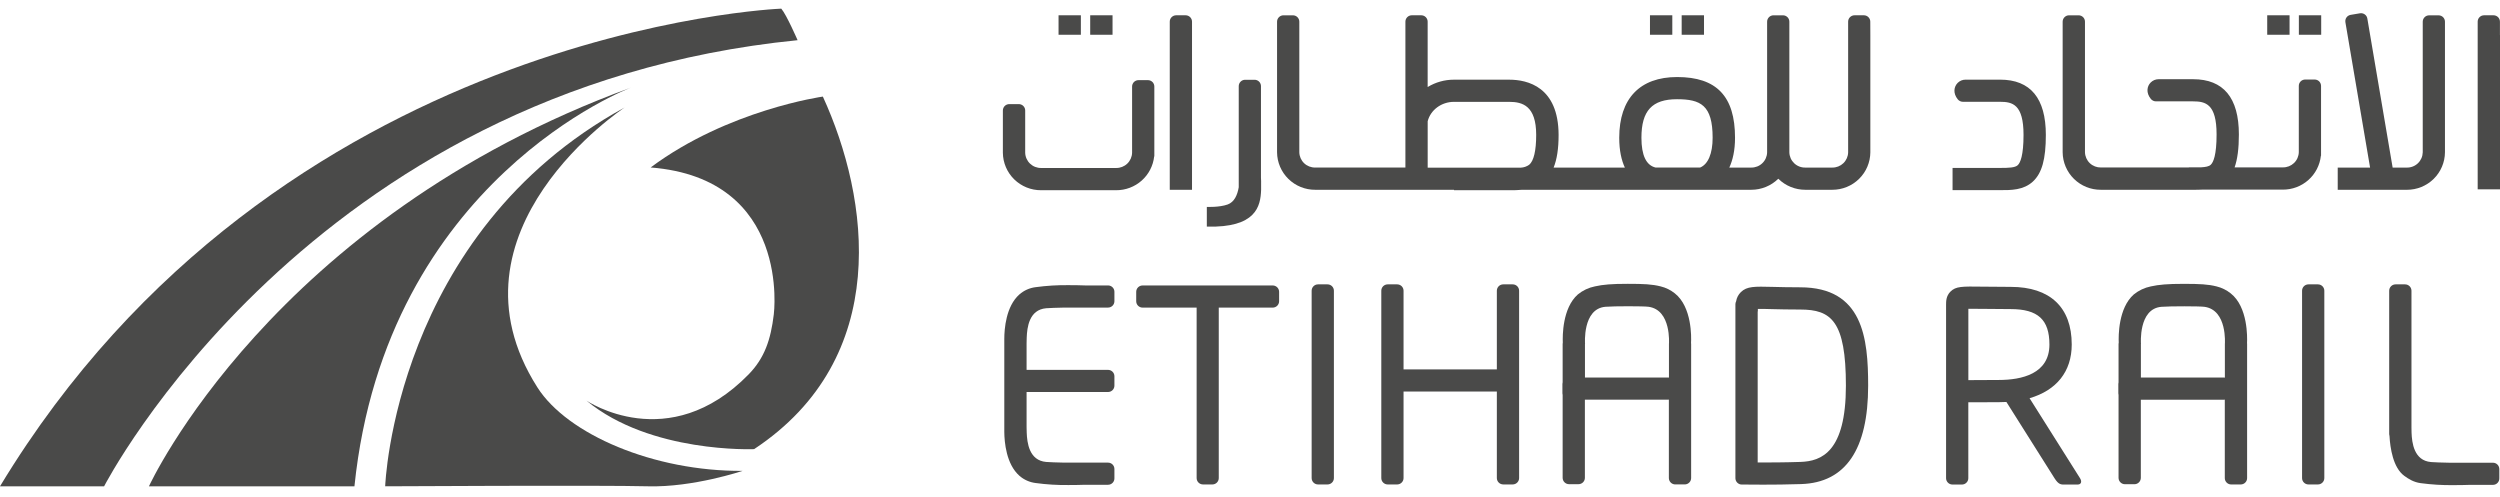 <svg width="196" height="39" viewBox="0 0 196 39" fill="none" xmlns="http://www.w3.org/2000/svg">
<g clip-path="url(#clip0_700_4158)">
<path d="M0 38.127H8.162C8.162 38.127 24.171 6.97 62.531 3.151C62.531 3.151 61.672 1.169 61.252 0.678C61.252 0.678 21.748 2.18 0 38.127Z" fill="#4A4A49"/>
<path d="M51.01 13.129C62.055 14.002 60.666 24.646 60.666 24.646C60.429 26.628 59.944 28.069 58.694 29.35C52.415 35.784 45.981 31.41 45.981 31.41C50.986 35.557 59.121 35.213 59.121 35.213C69.962 28.042 68.168 15.553 64.512 7.572C64.512 7.572 57.086 8.606 51.01 13.129Z" fill="#4A4A49"/>
<path d="M48.976 8.423C48.976 8.423 34.296 18.079 42.137 30.379C44.477 34.051 51.259 36.966 58.219 36.916C58.219 36.916 54.346 38.222 50.803 38.126C47.259 38.03 30.198 38.126 30.198 38.126C30.198 38.126 30.893 18.316 48.976 8.423Z" fill="#4A4A49"/>
<path d="M27.788 38.126H11.677C11.677 38.126 21.267 17.17 49.488 6.858C49.488 6.858 30.272 14.072 27.788 38.126Z" fill="#4A4A49"/>
<path d="M84.74 1.198H82.99V2.725H84.74V1.198Z" fill="#4A4A49"/>
<path d="M87.223 1.198H85.472V2.725H87.223V1.198Z" fill="#4A4A49"/>
<path d="M131.109 1.198H129.358V2.725H131.109V1.198Z" fill="#4A4A49"/>
<path d="M133.594 1.198H131.843V2.725H133.594V1.198Z" fill="#4A4A49"/>
<path d="M179.501 1.198H177.75V2.725H179.501V1.198Z" fill="#4A4A49"/>
<path d="M181.982 1.198H180.231V2.725H181.982V1.198Z" fill="#4A4A49"/>
<path d="M93.454 1.697C93.454 1.632 93.441 1.567 93.416 1.506C93.39 1.445 93.353 1.39 93.307 1.344C93.26 1.298 93.205 1.261 93.144 1.236C93.083 1.211 93.017 1.198 92.951 1.198H92.211C92.078 1.198 91.951 1.251 91.856 1.344C91.762 1.438 91.709 1.565 91.709 1.697V14.879H93.454V1.697Z" fill="#4A4A49"/>
<path d="M98.871 14.881C98.887 14.323 98.86 13.926 98.86 13.926V6.754C98.86 6.622 98.808 6.495 98.714 6.401C98.62 6.307 98.492 6.254 98.359 6.254H97.618C97.485 6.254 97.358 6.307 97.264 6.401C97.17 6.495 97.117 6.622 97.117 6.754V14.68C97.015 15.28 96.775 15.841 96.251 16.03C95.599 16.267 94.615 16.221 94.615 16.221V17.767C98.466 17.868 98.829 16.19 98.871 14.881Z" fill="#4A4A49"/>
<path d="M191.685 11.941V2.754V1.701C191.685 1.569 191.633 1.442 191.539 1.348C191.446 1.254 191.317 1.202 191.185 1.202H190.443C190.311 1.202 190.182 1.254 190.09 1.348C189.996 1.442 189.943 1.569 189.943 1.701V2.754V11.941C189.935 12.265 189.802 12.572 189.567 12.797C189.335 13.021 189.021 13.145 188.695 13.139H187.583L185.775 2.489L185.599 1.451C185.588 1.386 185.564 1.324 185.531 1.269C185.495 1.213 185.448 1.165 185.395 1.127C185.342 1.089 185.28 1.062 185.217 1.048C185.152 1.033 185.086 1.031 185.021 1.042L184.291 1.165C184.16 1.187 184.041 1.26 183.965 1.368C183.888 1.476 183.858 1.61 183.879 1.741L184.055 2.778L185.814 13.138H183.277V14.88H188.7C189.487 14.882 190.242 14.574 190.801 14.024C191.361 13.473 191.679 12.725 191.685 11.941Z" fill="#4A4A49"/>
<path d="M195.995 2.75V1.697C195.994 1.565 195.94 1.438 195.847 1.344C195.751 1.251 195.625 1.198 195.492 1.198H194.753C194.686 1.198 194.62 1.211 194.559 1.236C194.499 1.261 194.443 1.298 194.397 1.344C194.349 1.39 194.313 1.445 194.288 1.506C194.262 1.567 194.25 1.632 194.25 1.697V2.75V14.843H196V2.75H195.995Z" fill="#4A4A49"/>
<path d="M146.63 1.697C146.63 1.565 146.577 1.438 146.482 1.344C146.388 1.251 146.261 1.198 146.128 1.198H145.396C145.329 1.198 145.266 1.211 145.205 1.236C145.143 1.261 145.088 1.298 145.041 1.344C144.995 1.39 144.957 1.445 144.931 1.506C144.907 1.567 144.894 1.632 144.894 1.697V2.75V11.94C144.889 12.263 144.753 12.571 144.519 12.796C144.286 13.02 143.972 13.143 143.648 13.138H141.541C141.379 13.142 141.218 13.114 141.067 13.055C140.916 12.997 140.78 12.91 140.663 12.798C140.547 12.687 140.453 12.554 140.388 12.407C140.323 12.259 140.288 12.101 140.285 11.94V2.752V1.699C140.285 1.634 140.272 1.569 140.247 1.509C140.222 1.448 140.186 1.393 140.139 1.347C140.092 1.3 140.036 1.264 139.976 1.238C139.915 1.213 139.85 1.2 139.784 1.2H139.042C138.91 1.2 138.782 1.253 138.689 1.347C138.596 1.44 138.542 1.567 138.542 1.699V2.752V11.94C138.536 12.264 138.401 12.571 138.166 12.796C137.933 13.021 137.618 13.143 137.293 13.138H135.578C135.843 12.563 136.026 11.805 136.026 10.802C136.026 7.553 134.584 6.04 131.486 6.04C128.56 6.04 126.948 7.731 126.948 10.802C126.948 11.807 127.123 12.565 127.389 13.138H121.804C122.066 12.489 122.194 11.649 122.194 10.579C122.185 6.805 119.761 6.247 118.317 6.247H113.987C113.26 6.246 112.548 6.446 111.928 6.823V1.697C111.928 1.565 111.875 1.438 111.781 1.344C111.687 1.251 111.559 1.198 111.426 1.198H110.685C110.552 1.198 110.425 1.251 110.331 1.344C110.237 1.438 110.184 1.565 110.184 1.697V13.136H103.113C102.788 13.141 102.475 13.018 102.241 12.794C102.008 12.57 101.873 12.263 101.866 11.94V2.752V1.699C101.866 1.634 101.853 1.569 101.828 1.508C101.802 1.448 101.765 1.393 101.719 1.346C101.672 1.3 101.617 1.263 101.556 1.238C101.495 1.213 101.429 1.2 101.364 1.2H100.623C100.49 1.2 100.363 1.253 100.269 1.347C100.175 1.44 100.121 1.567 100.121 1.699V2.752V11.94C100.128 12.725 100.447 13.475 101.009 14.026C101.57 14.577 102.329 14.884 103.117 14.879H113.994V14.913H118.323C118.651 14.913 118.996 14.913 119.339 14.879H137.295C138.089 14.881 138.853 14.569 139.418 14.013C139.981 14.569 140.745 14.881 141.539 14.879H143.645C144.434 14.882 145.191 14.575 145.75 14.024C146.311 13.473 146.629 12.724 146.635 11.94V2.752L146.63 1.697ZM128.688 10.8C128.688 8.679 129.523 7.779 131.478 7.779C133.33 7.779 134.27 8.246 134.27 10.8C134.27 12.04 133.913 12.882 133.286 13.136H129.799C129.061 12.961 128.688 12.178 128.688 10.8ZM111.93 9.507C112.154 8.622 113.007 7.985 113.99 7.985H118.319C119.366 7.985 120.437 8.293 120.437 10.577C120.437 11.817 120.245 12.627 119.884 12.921C119.692 13.055 119.465 13.133 119.231 13.145H111.93V9.507Z" fill="#4A4A49"/>
<path d="M90.487 12.264H90.5V12.065C90.5 12.035 90.5 12.004 90.5 11.973V8.04V6.782C90.5 6.65 90.447 6.523 90.353 6.429C90.259 6.336 90.131 6.283 89.999 6.283H89.257C89.124 6.283 88.997 6.336 88.903 6.429C88.809 6.523 88.756 6.65 88.756 6.782V8.04V11.973C88.748 12.297 88.612 12.604 88.378 12.828C88.144 13.052 87.83 13.175 87.506 13.17H81.623C81.299 13.174 80.986 13.051 80.752 12.826C80.519 12.602 80.383 12.295 80.375 11.972V8.983V8.662C80.376 8.597 80.363 8.532 80.338 8.471C80.312 8.41 80.275 8.355 80.229 8.309C80.182 8.262 80.127 8.225 80.066 8.2C80.005 8.175 79.94 8.162 79.874 8.162H79.126C79.06 8.162 78.995 8.175 78.934 8.2C78.873 8.225 78.818 8.262 78.771 8.309C78.725 8.355 78.688 8.41 78.663 8.471C78.638 8.532 78.625 8.597 78.625 8.662V8.983V11.973C78.632 12.759 78.951 13.509 79.513 14.06C80.075 14.611 80.834 14.918 81.622 14.913H87.505C88.243 14.917 88.957 14.648 89.507 14.159C90.058 13.67 90.407 12.994 90.487 12.264Z" fill="#4A4A49"/>
<path d="M181.957 12.216H181.97V12.019C181.97 11.987 181.97 11.956 181.97 11.925V7.993V6.735C181.97 6.602 181.916 6.475 181.824 6.381C181.729 6.287 181.6 6.235 181.468 6.235H180.728C180.661 6.235 180.597 6.247 180.534 6.273C180.474 6.298 180.418 6.334 180.372 6.381C180.324 6.427 180.288 6.483 180.263 6.543C180.238 6.604 180.226 6.669 180.226 6.735V7.993V11.925C180.22 12.248 180.085 12.556 179.85 12.781C179.617 13.005 179.303 13.128 178.979 13.123H175.192C175.416 12.489 175.528 11.655 175.528 10.543C175.528 7.668 174.321 6.21 171.94 6.21H169.234C169.12 6.21 169.006 6.233 168.9 6.276C168.795 6.32 168.699 6.384 168.617 6.465C168.317 6.764 168.236 7.276 168.626 7.756C168.676 7.817 168.738 7.865 168.809 7.898C168.88 7.931 168.958 7.948 169.036 7.947H170.006H171.94C172.91 7.947 173.78 8.145 173.78 10.538C173.78 12.155 173.529 12.725 173.321 12.918C173.18 13.049 172.923 13.099 172.563 13.118H171.606V13.131H164.716C164.39 13.137 164.076 13.016 163.842 12.793C163.607 12.569 163.471 12.263 163.462 11.939V2.752V1.699C163.462 1.567 163.41 1.44 163.316 1.346C163.221 1.252 163.093 1.2 162.96 1.2H162.214C162.081 1.2 161.954 1.252 161.86 1.346C161.766 1.44 161.712 1.567 161.712 1.699V2.752V11.939C161.719 12.725 162.039 13.475 162.6 14.026C163.161 14.577 163.919 14.883 164.708 14.879H171.933C172.157 14.879 172.39 14.879 172.622 14.867H178.974C179.714 14.87 180.427 14.602 180.977 14.112C181.528 13.623 181.877 12.947 181.957 12.216Z" fill="#4A4A49"/>
<path d="M159.379 14.233C160.09 13.573 160.394 12.48 160.394 10.578C160.394 7.702 159.187 6.244 156.806 6.244H154.871H154.099C153.984 6.244 153.872 6.266 153.765 6.31C153.659 6.354 153.562 6.418 153.483 6.498C153.183 6.798 153.101 7.309 153.49 7.79C153.54 7.85 153.602 7.899 153.675 7.932C153.745 7.965 153.823 7.982 153.902 7.981H154.871H156.806C157.775 7.981 158.645 8.18 158.645 10.573C158.645 12.19 158.396 12.76 158.187 12.953C157.976 13.146 157.501 13.165 156.806 13.165H153.081V14.907H156.806C157.668 14.911 158.645 14.911 159.379 14.233Z" fill="#4A4A49"/>
<path d="M104.077 22.294H103.334C103.057 22.294 102.833 22.517 102.833 22.792V37.482C102.833 37.757 103.057 37.981 103.334 37.981H104.077C104.353 37.981 104.578 37.757 104.578 37.482V22.792C104.578 22.517 104.353 22.294 104.077 22.294Z" fill="#4A4A49"/>
<path d="M181.725 22.294H180.983C180.707 22.294 180.482 22.517 180.482 22.792V37.482C180.482 37.757 180.707 37.981 180.983 37.981H181.725C182.002 37.981 182.227 37.757 182.227 37.482V22.792C182.227 22.517 182.002 22.294 181.725 22.294Z" fill="#4A4A49"/>
<path d="M99.784 22.38H89.58C89.447 22.38 89.319 22.433 89.225 22.526C89.131 22.62 89.079 22.747 89.079 22.879V23.618C89.079 23.75 89.131 23.877 89.225 23.971C89.319 24.064 89.447 24.117 89.58 24.117H93.816V37.482C93.816 37.615 93.869 37.742 93.963 37.835C94.057 37.928 94.184 37.981 94.317 37.981H95.05C95.183 37.981 95.31 37.928 95.404 37.835C95.498 37.742 95.551 37.615 95.551 37.482V24.117H99.78C99.846 24.117 99.911 24.104 99.972 24.079C100.033 24.054 100.088 24.017 100.135 23.971C100.181 23.924 100.218 23.869 100.243 23.809C100.269 23.748 100.282 23.684 100.282 23.618V22.881C100.282 22.749 100.23 22.622 100.137 22.528C100.043 22.434 99.916 22.381 99.784 22.38Z" fill="#4A4A49"/>
<path d="M159.118 31.219C161.227 30.608 162.424 29.129 162.424 27.011C162.424 24.096 160.726 22.491 157.641 22.491C156.737 22.491 156.036 22.482 155.474 22.474C153.791 22.451 153.344 22.444 152.92 22.858C152.572 23.2 152.572 23.624 152.572 23.906V37.489C152.572 37.554 152.584 37.619 152.61 37.68C152.635 37.74 152.673 37.795 152.718 37.841C152.765 37.888 152.82 37.925 152.881 37.95C152.942 37.975 153.007 37.988 153.073 37.988H153.815C153.881 37.988 153.946 37.975 154.007 37.95C154.067 37.925 154.123 37.888 154.169 37.841C154.217 37.795 154.253 37.74 154.278 37.68C154.303 37.619 154.316 37.554 154.316 37.489V31.54C154.854 31.54 155.644 31.532 156.694 31.532C156.902 31.532 157.105 31.525 157.302 31.514L161.071 37.489C161.408 38.025 161.61 37.988 161.887 37.988H162.886C163.162 37.988 163.245 37.764 163.072 37.489L159.118 31.219ZM154.319 29.802V24.208C154.605 24.208 155.007 24.208 155.449 24.215C156.017 24.223 156.725 24.233 157.641 24.233C159.772 24.233 160.675 25.063 160.675 27.011C160.675 29.308 158.511 29.79 156.695 29.79C155.65 29.79 154.86 29.794 154.319 29.802Z" fill="#4A4A49"/>
<path d="M118.597 22.294H117.855C117.722 22.294 117.594 22.346 117.5 22.439C117.406 22.533 117.353 22.66 117.353 22.792V28.959H110.038V22.792C110.038 22.66 109.985 22.533 109.891 22.439C109.797 22.346 109.67 22.294 109.537 22.294H108.796C108.663 22.294 108.535 22.346 108.441 22.439C108.347 22.533 108.294 22.66 108.294 22.792V37.482C108.294 37.614 108.347 37.741 108.441 37.834C108.535 37.928 108.663 37.981 108.796 37.981H109.537C109.67 37.981 109.797 37.928 109.891 37.834C109.985 37.741 110.038 37.614 110.038 37.482V30.695H117.353V37.48C117.353 37.613 117.406 37.74 117.5 37.833C117.594 37.927 117.722 37.98 117.855 37.98H118.597C118.73 37.98 118.857 37.927 118.951 37.833C119.045 37.74 119.098 37.613 119.098 37.48V22.792C119.098 22.66 119.045 22.533 118.951 22.439C118.857 22.346 118.73 22.294 118.597 22.294Z" fill="#4A4A49"/>
<path d="M141.135 22.525C140.239 22.525 139.538 22.506 138.976 22.492C137.551 22.456 136.959 22.44 136.486 22.9C136.286 23.095 136.155 23.349 136.111 23.624C136.078 23.693 136.056 23.769 136.056 23.847V37.49C136.056 37.556 136.07 37.621 136.095 37.681C136.12 37.742 136.158 37.797 136.204 37.843C136.251 37.889 136.306 37.926 136.366 37.951C136.428 37.976 136.492 37.989 136.558 37.989H136.927C136.937 37.989 137.457 37.997 138.229 37.997C139.043 37.997 140.141 37.988 141.209 37.952C144.695 37.841 146.463 35.241 146.463 30.237C146.464 26.507 146.054 22.525 141.135 22.525ZM141.15 36.215C139.903 36.258 138.616 36.261 137.802 36.258V24.414H137.815V24.222C138.084 24.213 138.498 24.222 138.936 24.236C139.507 24.25 140.219 24.268 141.14 24.268C143.566 24.268 144.719 25.161 144.719 30.243C144.717 35.431 142.809 36.161 141.15 36.215Z" fill="#4A4A49"/>
<path d="M131.303 22.997C130.978 22.737 130.6 22.551 130.195 22.453C129.522 22.283 128.877 22.252 127.616 22.252C126.355 22.252 125.677 22.309 125.037 22.453C124.546 22.552 124.088 22.769 123.701 23.085C122.488 24.159 122.503 26.345 122.524 26.854C122.515 26.891 122.511 26.928 122.511 26.966V29.972C122.5 30.013 122.494 30.056 122.493 30.099V30.837C122.494 30.88 122.5 30.922 122.511 30.964V37.461C122.511 37.593 122.564 37.72 122.658 37.813C122.752 37.907 122.879 37.96 123.012 37.96H123.754C123.82 37.96 123.885 37.947 123.946 37.922C124.007 37.897 124.062 37.86 124.109 37.814C124.155 37.767 124.192 37.712 124.217 37.652C124.243 37.591 124.255 37.526 124.255 37.461V31.334H130.774C130.797 31.333 130.818 31.331 130.839 31.328V37.48C130.839 37.612 130.893 37.739 130.987 37.833C131.08 37.926 131.208 37.979 131.341 37.979H132.083C132.216 37.979 132.344 37.926 132.437 37.833C132.532 37.739 132.585 37.612 132.585 37.48V26.964C132.585 26.94 132.582 26.916 132.577 26.892C132.605 26.451 132.656 24.062 131.303 22.997ZM130.781 29.597H124.261V26.964H124.268C124.268 26.964 124.05 24.201 125.871 24.051C126.542 23.996 128.864 23.998 129.244 24.051C131.053 24.3 130.846 26.964 130.846 26.964V29.604C130.824 29.6 130.802 29.598 130.781 29.597Z" fill="#4A4A49"/>
<path d="M174.887 23C174.562 22.74 174.184 22.554 173.779 22.455C173.113 22.286 172.461 22.254 171.2 22.254C169.939 22.254 169.261 22.312 168.621 22.455C168.13 22.555 167.672 22.772 167.285 23.088C166.072 24.162 166.087 26.348 166.109 26.857C166.1 26.894 166.095 26.931 166.094 26.969V29.975C166.084 30.017 166.077 30.059 166.077 30.101V30.84C166.077 30.883 166.084 30.925 166.094 30.966V37.464C166.094 37.529 166.107 37.594 166.133 37.655C166.158 37.715 166.195 37.77 166.243 37.817C166.289 37.863 166.343 37.9 166.405 37.925C166.465 37.95 166.53 37.963 166.596 37.963H167.339C167.405 37.963 167.469 37.95 167.53 37.925C167.591 37.9 167.646 37.863 167.693 37.817C167.74 37.77 167.777 37.715 167.801 37.655C167.827 37.594 167.841 37.529 167.841 37.464V31.337H174.36C174.381 31.336 174.402 31.334 174.424 31.331V37.483C174.424 37.615 174.477 37.742 174.571 37.836C174.664 37.929 174.792 37.982 174.924 37.982H175.672C175.804 37.982 175.933 37.929 176.026 37.836C176.121 37.742 176.173 37.615 176.173 37.483V26.967C176.173 26.943 176.17 26.919 176.168 26.895C176.189 26.454 176.24 24.065 174.887 23ZM174.365 29.6H167.846V26.967H167.852C167.852 26.967 167.635 24.204 169.454 24.054C170.126 23.999 172.449 24.002 172.828 24.054C174.637 24.303 174.43 26.967 174.43 26.967V29.607C174.409 29.603 174.386 29.601 174.365 29.6Z" fill="#4A4A49"/>
<path d="M86.869 22.378H85.057C84.692 22.364 84.265 22.356 83.773 22.356C82.911 22.345 82.049 22.398 81.194 22.514C80.721 22.572 80.276 22.771 79.919 23.085C78.868 24.015 78.739 25.78 78.737 26.566V33.864C78.745 34.671 78.889 36.386 79.919 37.298C80.276 37.612 80.721 37.811 81.194 37.869C82.049 37.985 82.911 38.038 83.773 38.027C84.265 38.027 84.692 38.019 85.057 38.006H86.869C86.935 38.006 87 37.993 87.061 37.968C87.122 37.943 87.177 37.906 87.224 37.859C87.27 37.813 87.307 37.758 87.332 37.698C87.357 37.637 87.37 37.572 87.37 37.507V36.769C87.37 36.703 87.357 36.638 87.332 36.578C87.307 36.517 87.27 36.462 87.224 36.416C87.177 36.369 87.122 36.333 87.061 36.308C87 36.282 86.935 36.27 86.869 36.27H83.449C82.849 36.258 82.288 36.239 82.024 36.217C80.678 36.105 80.523 34.701 80.494 33.907C80.488 33.702 80.485 33.535 80.484 33.461V30.733H86.869C87.002 30.733 87.129 30.681 87.224 30.587C87.317 30.494 87.37 30.367 87.37 30.235V29.497C87.37 29.364 87.317 29.237 87.224 29.144C87.129 29.05 87.002 28.998 86.869 28.998H80.484V26.922C80.484 26.85 80.484 26.681 80.494 26.476C80.523 25.682 80.675 24.276 82.024 24.166C82.288 24.145 82.849 24.126 83.449 24.114H86.869C87.002 24.114 87.129 24.062 87.224 23.968C87.317 23.875 87.37 23.748 87.37 23.616V22.879C87.371 22.813 87.358 22.748 87.333 22.687C87.308 22.626 87.271 22.571 87.224 22.524C87.178 22.478 87.122 22.441 87.061 22.416C87 22.39 86.935 22.378 86.869 22.378Z" fill="#4A4A49"/>
<path d="M195.442 36.277H192.021C191.422 36.266 190.86 36.247 190.595 36.225C189.251 36.113 189.095 34.709 189.066 33.915C189.066 33.743 189.059 33.596 189.059 33.51V22.792C189.059 22.66 189.005 22.533 188.911 22.439C188.816 22.346 188.69 22.294 188.555 22.294H187.814C187.682 22.294 187.554 22.346 187.461 22.439C187.366 22.533 187.312 22.66 187.312 22.792V34.044C187.313 34.093 187.322 34.141 187.337 34.187C187.389 35.122 187.615 36.662 188.494 37.305C188.848 37.564 189.24 37.803 189.77 37.877C190.624 37.993 191.485 38.045 192.348 38.034C192.84 38.034 193.267 38.026 193.633 38.013H195.447C195.579 38.013 195.706 37.961 195.8 37.867C195.894 37.773 195.947 37.646 195.947 37.514V36.776C195.947 36.71 195.934 36.645 195.907 36.584C195.884 36.524 195.846 36.468 195.799 36.422C195.753 36.376 195.696 36.339 195.635 36.314C195.574 36.289 195.508 36.277 195.442 36.277Z" fill="#4A4A49"/>
</g>
<defs>
<clipPath id="clip0_700_4158">
<rect width="196" height="38.701" fill="white" transform="translate(0 0.122)"/>
</clipPath>
</defs>
</svg>
